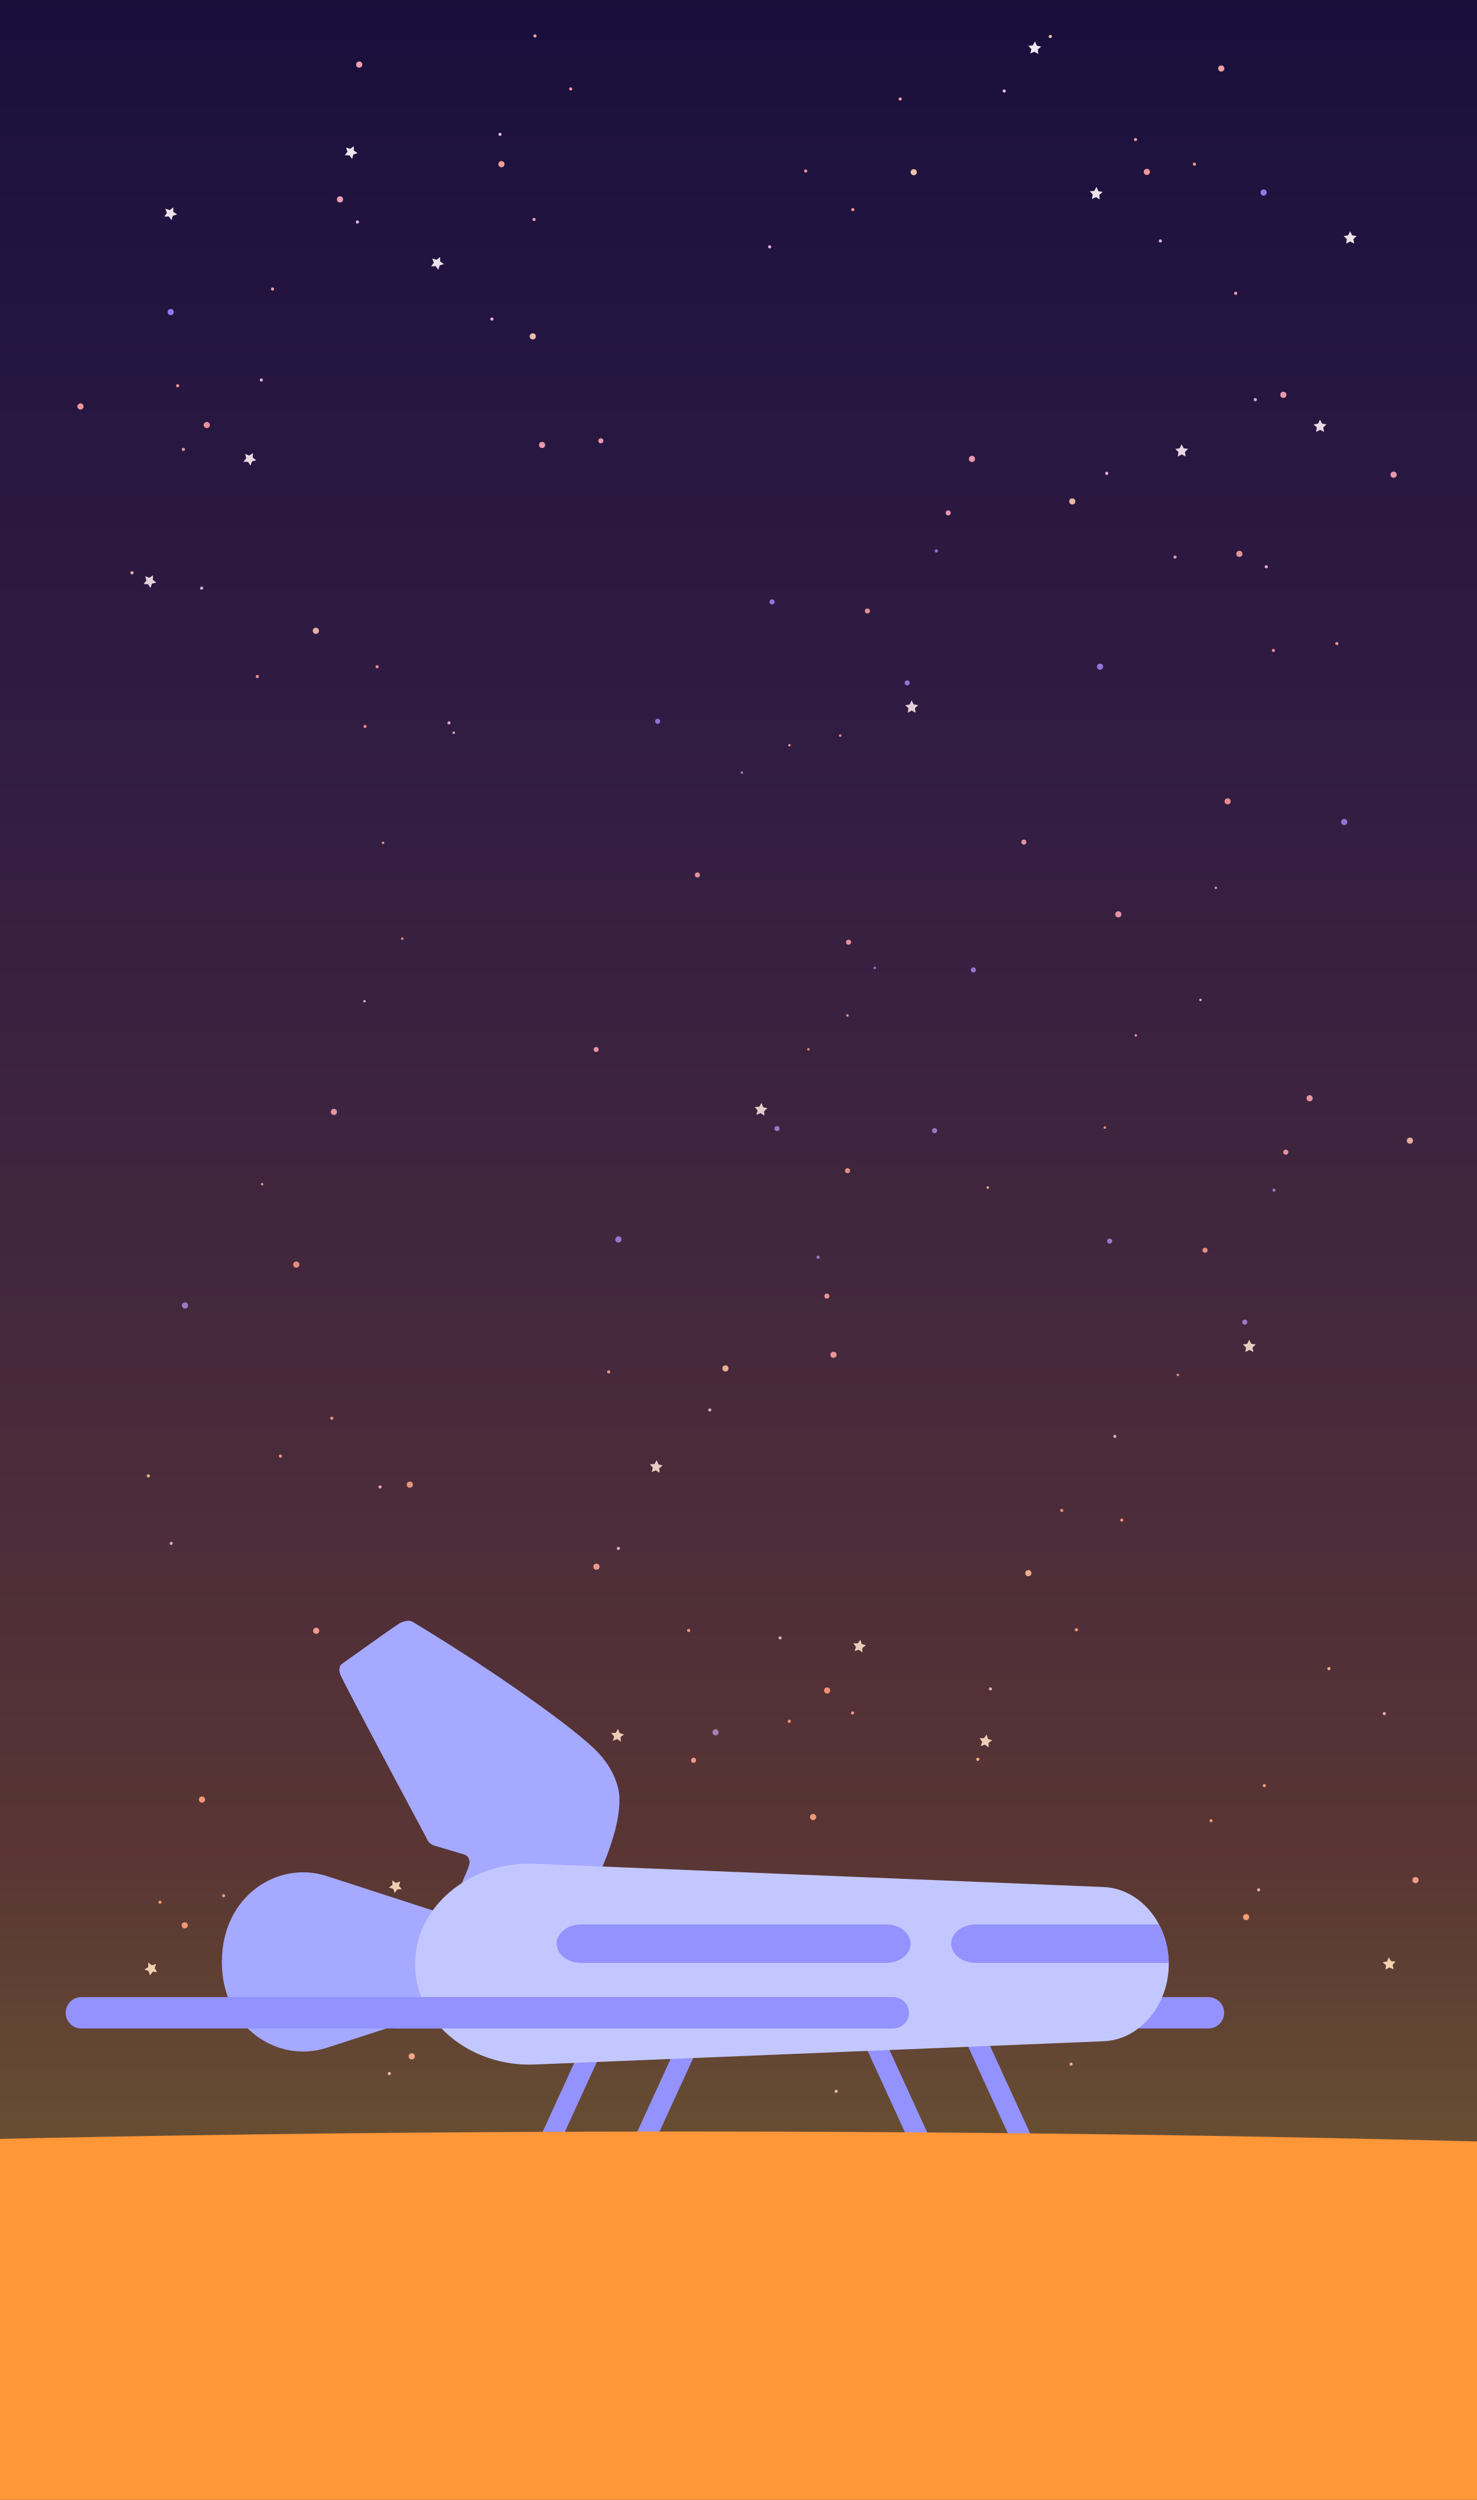<?xml version="1.0" encoding="utf-8"?>
<!-- Generator: Adobe Illustrator 23.0.3, SVG Export Plug-In . SVG Version: 6.00 Build 0)  -->
<svg version="1.1" id="Layer_1" xmlns="http://www.w3.org/2000/svg" xmlns:xlink="http://www.w3.org/1999/xlink" x="0px" y="0px"
	 viewBox="0 0 1874.1 3170.8" style="enable-background:new 0 0 1874.1 3170.8;" xml:space="preserve">
<rect x="0" y="0" width="1874.1" height="3170.8" fill="#333333" stroke="none"/>
<style type="text/css">
	.st0{fill:#00002A;}
	.st1{fill:#FF9F94;}
	.st2{fill:#FFAAB7;}
	.st3{fill:#897FFF;}
	.st4{fill:#FFA89B;}
	.st5{fill:#FFD3B1;}
	.st6{fill:#F0C6FF;}
	.st7{fill:#FFFFFF;}
	.st8{fill:url(#SVGID_1_);}
	.st9{fill:#9392FF;}
	.st10{fill:#A5A9FF;}
	.st11{fill:#C3C7FF;}
	.st12{clip-path:url(#SVGID_4_);fill:#9392FF;}
	.st13{clip-path:url(#SVGID_6_);fill:#9392FF;}
	.st14{fill:#FF9638;}
</style>
<g id="atmosphere">
	<g id="space">
		<ellipse id="dark_sky" class="st0" cx="937" cy="1585.4" rx="1325.2" ry="2242.1"/>
		<g id="stars">
			<circle class="st1" cx="1557.7" cy="1016.4" r="3.9"/>
			<circle class="st2" cx="1419" cy="1159.7" r="3.9"/>
			<circle class="st3" cx="1395.8" cy="845.6" r="3.9"/>
			<ellipse class="st1" cx="1615.8" cy="825" rx="2" ry="2"/>
			<ellipse class="st4" cx="1696.3" cy="816.3" rx="2" ry="2"/>
			<circle class="st5" cx="1360.6" cy="636" r="3.9"/>
			<circle class="st3" cx="1705.6" cy="1042.6" r="3.9"/>
			<ellipse class="st6" cx="1606.7" cy="718.9" rx="2" ry="2"/>
			<circle class="st2" cx="1233.3" cy="582.1" r="3.9"/>
			<circle class="st4" cx="1572.6" cy="702.5" r="3.9"/>
			<circle class="st2" cx="1628.4" cy="500.8" r="3.9"/>
			<circle class="st2" cx="1768.3" cy="602.1" r="3.9"/>
			
				<ellipse transform="matrix(1 -3.267141e-02 3.267141e-02 1 -7.12 52.485)" class="st3" cx="1602.5" cy="244.1" rx="3.9" ry="3.9"/>
			
				<ellipse transform="matrix(1 -3.267149e-02 3.267149e-02 1 -6.343 47.635)" class="st1" cx="1454.4" cy="217.9" rx="3.9" ry="3.9"/>
			
				<ellipse transform="matrix(1 -3.267149e-02 3.267149e-02 1 -6.514 37.977)" class="st5" cx="1158.8" cy="218.3" rx="3.9" ry="3.9"/>
			<ellipse class="st6" cx="1404.3" cy="600.4" rx="2" ry="2"/>
			<ellipse class="st2" cx="1491" cy="706.6" rx="2" ry="2"/>
			<ellipse class="st3" cx="1188.1" cy="698.8" rx="2" ry="2"/>
			<ellipse class="st4" cx="1142.2" cy="125.6" rx="2" ry="2"/>
			<ellipse class="st5" cx="1332.7" cy="46.3" rx="2" ry="2"/>
			<ellipse class="st6" cx="1274.2" cy="115.4" rx="2" ry="2"/>
			<ellipse class="st1" cx="1515.5" cy="208.2" rx="2" ry="2"/>
			<ellipse class="st4" cx="1440.8" cy="177" rx="2" ry="2"/>
			
				<ellipse transform="matrix(0.999 -4.010316e-02 4.010316e-02 0.999 -2.238 62.226)" class="st4" cx="1549.9" cy="86.9" rx="3.9" ry="3.9"/>
			<ellipse class="st1" cx="1082.1" cy="265.9" rx="2" ry="2"/>
			<path class="st1" d="M1022.3,214.9c1.1,0,2,0.9,2,2s-0.9,2-2,2s-2-0.9-2-2S1021.2,214.9,1022.3,214.9z"/>
			<circle class="st6" cx="976.6" cy="313.1" r="2"/>
			<ellipse class="st6" cx="1592.8" cy="506.9" rx="2" ry="2"/>
			<ellipse class="st2" cx="1567.9" cy="372" rx="2" ry="2"/>
			<polygon class="st7" points="1674.9,532.2 1677.5,537.3 1683.1,538.2 1679,542.2 1680.1,547.8 1675,545.2 1669.9,547.9 
				1670.9,542.2 1666.7,538.3 1672.4,537.4 			"/>
			<polygon class="st7" points="1713.1,293.4 1715.6,298.5 1721.4,299.3 1717.3,303.3 1718.3,309 1713.1,306.3 1708.1,309 
				1709,303.4 1704.9,299.4 1710.6,298.5 			"/>
			<polygon class="st7" points="1499.3,563.5 1501.9,568.6 1507.5,569.3 1503.5,573.4 1504.5,579 1499.4,576.4 1494.4,579.1 
				1495.3,573.4 1491.2,569.4 1496.9,568.6 			"/>
			<polygon class="st7" points="1156.7,888.4 1159.3,893.5 1165,894.4 1160.9,898.3 1161.9,904 1156.8,901.3 1151.8,904 
				1152.7,898.4 1148.6,894.5 1154.2,893.5 			"/>
			<ellipse class="st6" cx="1472.3" cy="305.6" rx="2" ry="2"/>
			<circle class="st2" cx="1076.7" cy="1195.1" r="3.2"/>
			<circle class="st2" cx="1299.1" cy="1068.1" r="3.2"/>
			<circle class="st4" cx="1001.7" cy="945.2" r="1.6"/>
			<ellipse class="st1" cx="1066.1" cy="933" rx="1.6" ry="1.6"/>
			<circle class="st3" cx="1151.1" cy="866.2" r="3.2"/>
			<circle class="st2" cx="1203.1" cy="650.6" r="3.2"/>
			<circle class="st1" cx="1100.6" cy="775" r="3.2"/>
			<circle class="st3" cx="979.6" cy="763.4" r="3.2"/>
			<circle class="st3" cx="834.5" cy="914.9" r="3.2"/>
			<circle class="st3" cx="941.4" cy="980" r="1.6"/>
			<circle class="st4" cx="1401.8" cy="1430.2" r="1.6"/>
			<circle class="st5" cx="1253.4" cy="1506.3" r="1.6"/>
			<circle class="st1" cx="1441.2" cy="1313.3" r="1.6"/>
			<circle class="st6" cx="1523.2" cy="1268.3" r="1.6"/>
			<circle class="st4" cx="1542.7" cy="1126.1" r="1.6"/>
			<polygon class="st7" points="1321.1,59.1 1316.8,62.8 1317.4,68.5 1312.5,65.6 1307.3,67.8 1308.7,62.3 1304.8,58.1 1310.4,57.6 
				1313.3,52.6 1315.5,57.9 			"/>
			<polygon class="st7" points="1399.1,243.5 1394.8,247.3 1395.4,253 1390.6,250 1385.4,252.4 1386.6,246.8 1382.8,242.6 
				1388.4,242.2 1391.3,237.1 1393.6,242.4 			"/>
			
				<ellipse transform="matrix(2.937607e-02 -1 1 2.937607e-02 -1239.277 1932.083)" class="st1" cx="375.2" cy="1604.2" rx="3.9" ry="3.9"/>
			<path class="st6" d="M218.2,1959.3c-1,0.5-2.2,0.3-2.7-0.7s-0.3-2.2,0.7-2.7s2.2-0.3,2.7,0.7S219.1,1958.8,218.2,1959.3z"/>
			
				<ellipse transform="matrix(2.937605e-02 -1 1 2.937605e-02 -999.328 1792.014)" class="st2" cx="423.1" cy="1410.6" rx="3.9" ry="3.9"/>
			<ellipse class="st3" cx="784.7" cy="1572.1" rx="3.9" ry="3.9"/>
			<ellipse class="st1" cx="421" cy="1798.9" rx="2" ry="2"/>
			<ellipse class="st4" cx="355.8" cy="1846.9" rx="2" ry="2"/>
			<ellipse class="st5" cx="920.5" cy="1735.7" rx="3.9" ry="3.9"/>
			
				<ellipse transform="matrix(2.937615e-02 -1 1 2.937615e-02 -1427.969 1841.295)" class="st3" cx="234.1" cy="1655.9" rx="3.9" ry="3.9"/>
			<ellipse class="st5" cx="188.2" cy="1872" rx="2" ry="2"/>
			<ellipse class="st6" cx="482.2" cy="1886" rx="2" ry="2"/>
			<ellipse class="st2" cx="1057.6" cy="1718.4" rx="3.9" ry="3.9"/>
			<ellipse class="st4" cx="520" cy="1883.1" rx="3.9" ry="3.9"/>
			<ellipse class="st2" cx="756.8" cy="1987.2" rx="3.9" ry="3.9"/>
			
				<ellipse transform="matrix(1 -1.574597e-02 1.574597e-02 1 -32.517 6.572)" class="st2" cx="401.1" cy="2068.2" rx="3.9" ry="3.9"/>
			
				<ellipse transform="matrix(0.864 -0.504 0.504 0.864 -983.457 757.731)" class="st3" cx="908.2" cy="2195.9" rx="3.9" ry="3.9"/>
			<ellipse class="st1" cx="1049.5" cy="2144.2" rx="3.9" ry="3.9"/>
			<ellipse class="st5" cx="1304.8" cy="1995.4" rx="3.9" ry="3.9"/>
			<ellipse class="st6" cx="900.6" cy="1788.4" rx="2" ry="2"/>
			<ellipse class="st2" cx="772.3" cy="1740.1" rx="2" ry="2"/>
			<circle class="st3" cx="1038" cy="1594.7" r="2"/>
			<circle class="st4" cx="1365.8" cy="2067.2" r="2"/>
			<ellipse class="st5" cx="1240.7" cy="2231.5" rx="2" ry="2"/>
			<ellipse class="st6" cx="1256.7" cy="2142.2" rx="2" ry="2"/>
			<ellipse class="st1" cx="1001.5" cy="2183.3" rx="2" ry="2"/>
			<ellipse class="st4" cx="1081.8" cy="2172.7" rx="2" ry="2"/>
			
				<ellipse transform="matrix(0.862 -0.506 0.506 0.862 -1024.982 839.909)" class="st4" cx="1032.6" cy="2305.5" rx="3.9" ry="3.9"/>
			<ellipse class="st1" cx="1347.2" cy="1915.8" rx="2" ry="2"/>
			<circle class="st1" cx="1423.4" cy="1928.1" r="2"/>
			<ellipse class="st6" cx="1414.6" cy="1821.9" rx="2" ry="2"/>
			<ellipse class="st6" cx="784.6" cy="1964" rx="2" ry="2"/>
			<ellipse class="st2" cx="873.8" cy="2068.1" rx="2" ry="2"/>
			<polygon class="st7" points="517,2081.7 512.2,2078.6 506.9,2080.7 508.5,2075.1 504.7,2070.8 510.4,2070.5 513.5,2065.7 
				515.5,2071.1 521,2072.4 516.7,2076 			"/>
			<polygon class="st7" points="787.8,2209 783.1,2205.8 777.7,2208.1 779.2,2202.5 775.5,2198.2 781.2,2197.9 784.2,2193 
				786.3,2198.3 791.8,2199.8 787.4,2203.3 			"/>
			<polygon class="st7" points="836.9,1868.1 832.1,1865 826.9,1867.2 828.3,1861.6 824.6,1857.2 830.4,1857 833.3,1852.1 
				835.4,1857.4 840.9,1858.8 836.5,1862.4 			"/>
			<polygon class="st7" points="969.9,1415 965.1,1411.9 959.7,1414 961.3,1408.5 957.6,1404.1 963.3,1403.8 966.3,1399 
				968.4,1404.4 973.8,1405.7 969.5,1409.4 			"/>
			<ellipse class="st6" cx="989.8" cy="2077.5" rx="2" ry="2"/>
			<ellipse class="st2" cx="884.9" cy="1109.8" rx="3.2" ry="3.2"/>
			<ellipse class="st2" cx="756.4" cy="1331.2" rx="3.2" ry="3.2"/>
			<ellipse class="st4" cx="1075.3" cy="1288" rx="1.6" ry="1.6"/>
			<ellipse class="st1" cx="1025.7" cy="1330.9" rx="1.6" ry="1.6"/>
			<ellipse class="st3" cx="985.9" cy="1431.5" rx="3.2" ry="3.2"/>
			<ellipse class="st2" cx="1049.2" cy="1644" rx="3.2" ry="3.2"/>
			<ellipse class="st1" cx="1075.4" cy="1484.9" rx="3.2" ry="3.2"/>
			<ellipse class="st3" cx="1185.8" cy="1434.1" rx="3.2" ry="3.2"/>
			<ellipse class="st3" cx="1235.1" cy="1230.2" rx="3.2" ry="3.2"/>
			<ellipse class="st3" cx="1110" cy="1227.7" rx="1.6" ry="1.6"/>
			
				<ellipse transform="matrix(0.857 -0.515 0.515 0.857 -481.225 402.511)" class="st4" cx="485.8" cy="1069.7" rx="1.6" ry="1.6"/>
			<ellipse class="st5" cx="575.8" cy="929.4" rx="1.6" ry="1.6"/>
			<path class="st1" d="M509.6,1189.2c0.8-0.5,1.8-0.2,2.2,0.6c0.5,0.8,0.2,1.8-0.6,2.2c-0.8,0.5-1.8,0.2-2.2-0.6
				C508.6,1190.7,508.9,1189.7,509.6,1189.2z"/>
			
				<ellipse transform="matrix(0.857 -0.515 0.515 0.857 -587.975 419.011)" class="st6" cx="462.2" cy="1270.6" rx="1.6" ry="1.6"/>
			
				<ellipse transform="matrix(0.857 -0.515 0.515 0.857 -726.415 386.48)" class="st4" cx="333.1" cy="1501.9" rx="1.6" ry="1.6"/>
			<polygon class="st7" points="1244.4,2214.7 1246.3,2209.3 1242.9,2204.7 1248.6,2204.7 1251.9,2200.1 1253.6,2205.7 1259,2207.3 
				1254.4,2210.6 1254.4,2216.3 1249.8,2212.9 			"/>
			<polygon class="st7" points="1084.3,2094.3 1086.1,2088.9 1082.8,2084.3 1088.4,2084.4 1091.7,2079.8 1093.4,2085.2 
				1098.8,2086.9 1094.2,2090.2 1094.3,2096 1089.7,2092.5 			"/>
			<ellipse class="st1" cx="724.1" cy="112.8" rx="2" ry="2"/>
			<ellipse class="st4" cx="678.8" cy="45.6" rx="2" ry="2"/>
			<ellipse class="st5" cx="676" cy="426.7" rx="3.9" ry="3.9"/>
			<ellipse class="st6" cx="634.4" cy="170.4" rx="2" ry="2"/>
			<ellipse class="st2" cx="687.8" cy="564.4" rx="3.9" ry="3.9"/>
			
				<ellipse transform="matrix(1 -3.267169e-02 3.267169e-02 1 -6.46 20.888)" class="st4" cx="635.9" cy="208.1" rx="3.9" ry="3.9"/>
			<circle class="st2" cx="431.4" cy="252.9" r="3.9"/>
			<circle class="st2" cx="455.8" cy="81.9" r="3.9"/>
			<ellipse class="st3" cx="216.6" cy="395.8" rx="3.9" ry="3.9"/>
			
				<ellipse transform="matrix(0.85 -0.527 0.527 0.85 -244.679 219.471)" class="st1" cx="262.5" cy="538.8" rx="3.9" ry="3.9"/>
			<ellipse class="st5" cx="400.8" cy="800.1" rx="3.9" ry="3.9"/>
			<circle class="st6" cx="624.2" cy="404.7" r="2"/>
			<circle class="st2" cx="677.6" cy="278.4" r="2"/>
			<circle class="st4" cx="326.5" cy="858.1" r="2"/>
			<ellipse class="st5" cx="167.5" cy="726.5" rx="2" ry="2"/>
			<ellipse class="st6" cx="255.9" cy="746" rx="2" ry="2"/>
			<ellipse class="st1" cx="225.4" cy="489.3" rx="2" ry="2"/>
			<ellipse class="st4" cx="232.7" cy="570" rx="2" ry="2"/>
			
				<ellipse transform="matrix(0.84 -0.543 0.543 0.84 -263.488 137.92)" class="st4" cx="102" cy="515.5" rx="3.9" ry="3.9"/>
			<ellipse class="st1" cx="478.5" cy="845.7" rx="2" ry="2"/>
			<circle class="st1" cx="463.2" cy="921.4" r="2"/>
			<ellipse class="st6" cx="569.7" cy="916.9" rx="2" ry="2"/>
			<circle class="st6" cx="453.5" cy="281.6" r="2"/>
			<circle class="st2" cx="345.8" cy="366.6" r="2"/>
			<polygon class="st7" points="437.5,197 440.9,192.4 439,187.1 444.5,188.8 448.9,185.3 449,191 453.7,194.2 448.3,196 
				446.8,201.6 443.3,197 			"/>
			<polygon class="st7" points="208.5,274.8 211.8,270.2 209.8,264.7 215.4,266.5 219.9,263 219.9,268.7 224.7,271.9 219.3,273.7 
				217.6,279.2 214.2,274.6 			"/>
			<polygon class="st7" points="547.1,337.8 550.4,333.2 548.5,327.8 553.9,329.5 558.5,326 558.5,331.7 563.3,334.9 557.8,336.7 
				556.2,342.2 552.8,337.6 			"/>
			<circle class="st6" cx="331.6" cy="482" r="2"/>
			<ellipse class="st2" cx="762.4" cy="559.1" rx="3.2" ry="3.2"/>
			<polygon class="st7" points="184.2,730.8 189.4,732.9 194.2,729.7 193.9,735.4 198.3,738.9 192.8,740.3 190.9,745.7 187.8,741 
				182.2,740.8 185.8,736.3 			"/>
			<polygon class="st7" points="311,575.8 316.3,577.8 321,574.6 320.7,580.3 325.2,583.8 319.7,585.3 317.8,590.6 314.7,585.8 
				308.9,585.7 312.5,581.2 			"/>
			<path class="st6" d="M1754.9,2174.8c-0.7-0.8-0.6-2.1,0.3-2.8c0.8-0.7,2.1-0.6,2.8,0.3c0.7,0.8,0.6,2.1-0.3,2.8
				S1755.6,2175.6,1754.9,2174.8z"/>
			<circle class="st1" cx="1536.6" cy="2309.4" r="2"/>
			<circle class="st4" cx="1604.2" cy="2264.9" r="2"/>
			<circle class="st5" cx="1686.2" cy="2116.5" r="2"/>
			<circle class="st6" cx="1597" cy="2397.1" r="2"/>
			
				<ellipse transform="matrix(1 -1.340966e-02 1.340966e-02 1 -32.462 21.419)" class="st4" cx="1581" cy="2431.4" rx="3.9" ry="3.9"/>
			
				<ellipse transform="matrix(1 -1.340966e-02 1.340966e-02 1 -31.814 24.297)" class="st2" cx="1795.9" cy="2384.5" rx="3.9" ry="3.9"/>
			<circle class="st2" cx="1359.1" cy="2618.1" r="2"/>
			<polygon class="st7" points="1762.9,2495.5 1758,2498.4 1758.7,2492.7 1754.4,2488.9 1760.1,2487.8 1762.2,2482.6 1765,2487.6 
				1770.8,2488 1767,2492.2 1768.2,2497.8 			"/>
			<path class="st6" d="M1060,2650.9c1-0.5,2.2-0.2,2.7,0.8s0.2,2.2-0.8,2.7s-2.2,0.2-2.7-0.8
				C1058.7,2652.7,1059,2651.5,1060,2650.9z"/>
			
				<ellipse transform="matrix(1 -1.574594e-02 1.574594e-02 1 -40.998 8.549)" class="st2" cx="522.4" cy="2607.9" rx="3.9" ry="3.9"/>
			
				<ellipse transform="matrix(1 -1.340968e-02 1.340968e-02 1 -33.94 12.033)" class="st2" cx="880.3" cy="2536.9" rx="3.9" ry="3.9"/>
			
				<ellipse transform="matrix(0.881 -0.473 0.473 0.881 -1088.016 463.339)" class="st3" cx="377.1" cy="2394.6" rx="3.9" ry="3.9"/>
			
				<ellipse transform="matrix(0.881 -0.473 0.473 0.881 -1127.442 401.569)" class="st1" cx="234.6" cy="2442.1" rx="3.9" ry="3.9"/>
			<ellipse class="st1" cx="283.7" cy="2404.5" rx="2" ry="2"/>
			<ellipse class="st4" cx="203" cy="2412.7" rx="2" ry="2"/>
			
				<ellipse transform="matrix(0.898 -0.441 0.441 0.898 -979.527 346.289)" class="st4" cx="255.7" cy="2281.7" rx="3.9" ry="3.9"/>
			<ellipse class="st6" cx="494" cy="2630.1" rx="2" ry="2"/>
			<ellipse class="st2" cx="407.7" cy="2523.4" rx="2" ry="2"/>
			<polygon class="st7" points="764.8,2520.1 769.5,2523.4 774.8,2521.5 773.2,2526.9 776.8,2531.3 771,2531.5 767.8,2536.2 
				766,2530.9 760.5,2529.4 765,2525.8 			"/>
			<polygon class="st7" points="497.8,2385.1 502.4,2388.3 507.9,2386.3 506.2,2391.8 509.8,2396.3 504,2396.4 500.9,2401.2 
				498.9,2395.8 493.5,2394.2 498,2390.8 			"/>
			<ellipse class="st6" cx="292.1" cy="2510.9" rx="2" ry="2"/>
			<polygon class="st7" points="198.1,2491.1 196.2,2496.5 199.3,2501.2 193.7,2501 190.3,2505.5 188.6,2500.1 183.3,2498.1 
				188.1,2495.1 188.1,2489.2 192.6,2492.8 			"/>
			
				<ellipse transform="matrix(0.535 -0.845 0.845 0.535 -1806.474 1757.002)" class="st2" cx="693.4" cy="2520.1" rx="3.9" ry="3.9"/>
			
				<ellipse transform="matrix(8.854435e-02 -0.996 0.996 8.854435e-02 -1421.568 2911.729)" class="st2" cx="880.2" cy="2232.6" rx="3.2" ry="3.2"/>
			
				<ellipse transform="matrix(0.29 -0.957 0.957 0.29 -1776.245 2064.953)" class="st4" cx="503.9" cy="2229.8" rx="1.6" ry="1.6"/>
			
				<ellipse transform="matrix(0.29 -0.957 0.957 0.29 -1771.934 2211.911)" class="st1" cx="605.1" cy="2300.4" rx="1.6" ry="1.6"/>
			
				<ellipse transform="matrix(0.29 -0.957 0.957 0.29 -1844.833 2296.034)" class="st6" cx="625.3" cy="2391.6" rx="1.6" ry="1.6"/>
			<circle class="st5" cx="1789" cy="1446.8" r="3.9"/>
			<circle class="st2" cx="1661.7" cy="1393" r="3.9"/>
			<circle class="st3" cx="1616.5" cy="1509.6" r="2"/>
			<polygon class="st7" points="1585.1,1699.3 1587.6,1704.4 1593.4,1705.2 1589.3,1709.2 1590.3,1714.8 1585.2,1712.2 
				1580.2,1714.9 1581,1709.2 1577,1705.3 1582.6,1704.4 			"/>
			<circle class="st1" cx="1494.5" cy="1743.9" r="1.6"/>
			<circle class="st3" cx="1579.5" cy="1677" r="3.2"/>
			<circle class="st2" cx="1631.5" cy="1461.4" r="3.2"/>
			<circle class="st1" cx="1529" cy="1585.8" r="3.2"/>
			<circle class="st3" cx="1408" cy="1574.2" r="3.2"/>
		</g>
		
			<linearGradient id="SVGID_1_" gradientUnits="userSpaceOnUse" x1="937" y1="1381.562" x2="937" y2="-4090.251" gradientTransform="matrix(1 0 0 1 0 3260)">
			<stop  offset="0.238" style="stop-color:#FFFF35;stop-opacity:0.5"/>
			<stop  offset="0.42" style="stop-color:#DA8141;stop-opacity:0.41"/>
			<stop  offset="0.675" style="stop-color:#A05B78;stop-opacity:0.308"/>
			<stop  offset="0.893" style="stop-color:#AF69AD;stop-opacity:0.101"/>
			<stop  offset="1" style="stop-color:#B56FC1;stop-opacity:0"/>
		</linearGradient>
		<ellipse class="st8" cx="937" cy="1585.4" rx="1325.2" ry="2242.1"/>
	</g>
</g>
<g id="rocket_ship_landing">
	<path id="wing_2_2_" class="st9" d="M1533.4,2572.9H503.2c-11,0-19.9-9-19.9-19.9l0,0c0-11,9-19.9,19.9-19.9h1030.2
		c11,0,19.9,9,19.9,19.9l0,0C1553.3,2563.9,1544.4,2572.9,1533.4,2572.9z"/>
	<path class="st10" d="M764.2,2368.2c-49.3,9.8-98.6,19.6-148,29.3c-27.6,17.3-36.7,20-38.5,17.8c-4.1-4.9,18.2-44.6,18.1-53
		c0-1.1-0.4-4.8-2.2-7c-1.7-2.1-3.4-2.6-4.4-3c-0.2-0.1-0.5-0.2-0.8-0.3c-11.8-3.5-23.6-7-34.5-10.2c-4.4-1.1-8.2-2.9-11-7
		c-0.6-1.2-1.2-1.9-1.1-2.3c-14.8-27.4-106.8-199.9-110.1-208.8c-0.7-2-1-3.8-1.1-5.2c-0.1-2.1,0.3-4.3,1.4-6.1
		c0.5-0.8,1-1.4,1.3-1.6c36.3-25.9,67.5-48,73.3-51.6c4.6-2.6,8.7-3.3,9.8-3.3c2-0.5,3.7,0,5.2,0.4c0.9,0.3,1.7,0.6,2.5,1.1
		c104.6,63.2,203.8,134,233.2,163.8c6.9,7.4,23.5,25.2,28.1,52.4c0.1,0.5,0.1,0.9,0.2,1.4C787.1,2291.2,784.9,2319.3,764.2,2368.2z"
		/>
	<path id="turbo_2_" class="st10" d="M562.4,2549.5l-147.7,47.9c-62.2,20.2-133.2-25.3-133.2-108.9l0,0c0-83.7,71-129.1,133.2-108.9
		l147.7,47.9c15.1,4.9,25.8,32.1,25.8,61l0,0C588.2,2517.4,577.5,2544.6,562.4,2549.5z"/>
	<g id="feet">
		<path class="st9" d="M763.1,2574l-1.5-0.7c-6-2.7-13.2-0.1-15.9,5.9l-70,152.8c-2.7,6-0.1,13.2,5.9,15.9l1.5,0.7
			c6,2.7,13.2,0.1,15.9-5.9l70-152.8C771.7,2583.9,769.1,2576.7,763.1,2574z"/>
		<path class="st9" d="M883.1,2574l-1.5-0.7c-6-2.7-13.2-0.1-15.9,5.9l-70,152.8c-2.7,6-0.1,13.2,5.9,15.9l1.5,0.7
			c6,2.7,13.2,0.1,15.9-5.9l70-152.8C891.7,2583.9,889.1,2576.7,883.1,2574z"/>
		<path class="st9" d="M1101.6,2574l1.5-0.7c6-2.7,13.2-0.1,15.9,5.9l70,152.8c2.7,6,0.1,13.2-5.9,15.9l-1.5,0.7
			c-6,2.7-13.2,0.1-15.9-5.9l-70-152.8C1092.9,2583.9,1095.6,2576.7,1101.6,2574z"/>
		<path class="st9" d="M1231.6,2574l1.5-0.7c6-2.7,13.2-0.1,15.9,5.9l70,152.8c2.7,6,0.1,13.2-5.9,15.9l-1.5,0.7
			c-6,2.7-13.2,0.1-15.9-5.9l-70-152.8C1222.9,2583.9,1225.6,2576.7,1231.6,2574z"/>
	</g>
	<g id="body_2_">
		<g>
			<path id="SVGID_2_" class="st11" d="M1400.4,2589.1l-722,29.5c-81.7,3.3-151.8-53.9-151.8-127.3l0,0
				c0-73.4,70.1-130.7,151.8-127.3l722,29.5c46.1,1.9,82.6,45.9,82.6,97.9l0,0C1482.9,2543.2,1446.5,2587.2,1400.4,2589.1z"/>
		</g>
		<g>
			<defs>
				<path id="SVGID_3_" d="M1400.4,2589.1l-722,29.5c-81.7,3.3-151.8-53.9-151.8-127.3l0,0c0-73.4,70.1-130.7,151.8-127.3l722,29.5
					c46.1,1.9,82.6,45.9,82.6,97.9l0,0C1482.9,2543.2,1446.5,2587.2,1400.4,2589.1z"/>
			</defs>
			<clipPath id="SVGID_4_">
				<use xlink:href="#SVGID_3_"  style="overflow:visible;"/>
			</clipPath>
			<path id="pilot_window_2_" class="st12" d="M1625.2,2489.7H1238c-17.1,0-31-11-31-24.4l0,0c0-13.4,13.9-24.4,31-24.4h387.1
				c17.1,0,31,11,31,24.4l0,0C1656.2,2478.7,1642.3,2489.7,1625.2,2489.7z"/>
		</g>
		<g>
			<defs>
				<path id="SVGID_5_" d="M1400.4,2589.1l-722,29.5c-81.7,3.3-151.8-53.9-151.8-127.3l0,0c0-73.4,70.1-130.7,151.8-127.3l722,29.5
					c46.1,1.9,82.6,45.9,82.6,97.9l0,0C1482.9,2543.2,1446.5,2587.2,1400.4,2589.1z"/>
			</defs>
			<clipPath id="SVGID_6_">
				<use xlink:href="#SVGID_5_"  style="overflow:visible;"/>
			</clipPath>
			<path id="side_window_2_" class="st13" d="M1124.5,2489.7H737.3c-17.1,0-31-11-31-24.4l0,0c0-13.4,13.9-24.4,31-24.4h387.1
				c17.1,0,31,11,31,24.4l0,0C1155.5,2478.7,1141.6,2489.7,1124.5,2489.7z"/>
		</g>
	</g>
	<path id="wing_1_2_" class="st9" d="M1133.4,2572.9H103.2c-11,0-19.9-9-19.9-19.9l0,0c0-11,9-19.9,19.9-19.9h1030.2
		c11,0,19.9,9,19.9,19.9l0,0C1153.3,2563.9,1144.4,2572.9,1133.4,2572.9z"/>
	<g id="stairs">
	</g>
</g>
<path class="st14" d="M-553.3,3294l2900.8-12.3l-14.8-551.2c-470.6-17.6-960.7-26.9-1464-26.9c-488.4,0-964.3,8.7-1422.1,25.3
	L-553.3,3294z"/>
</svg>
